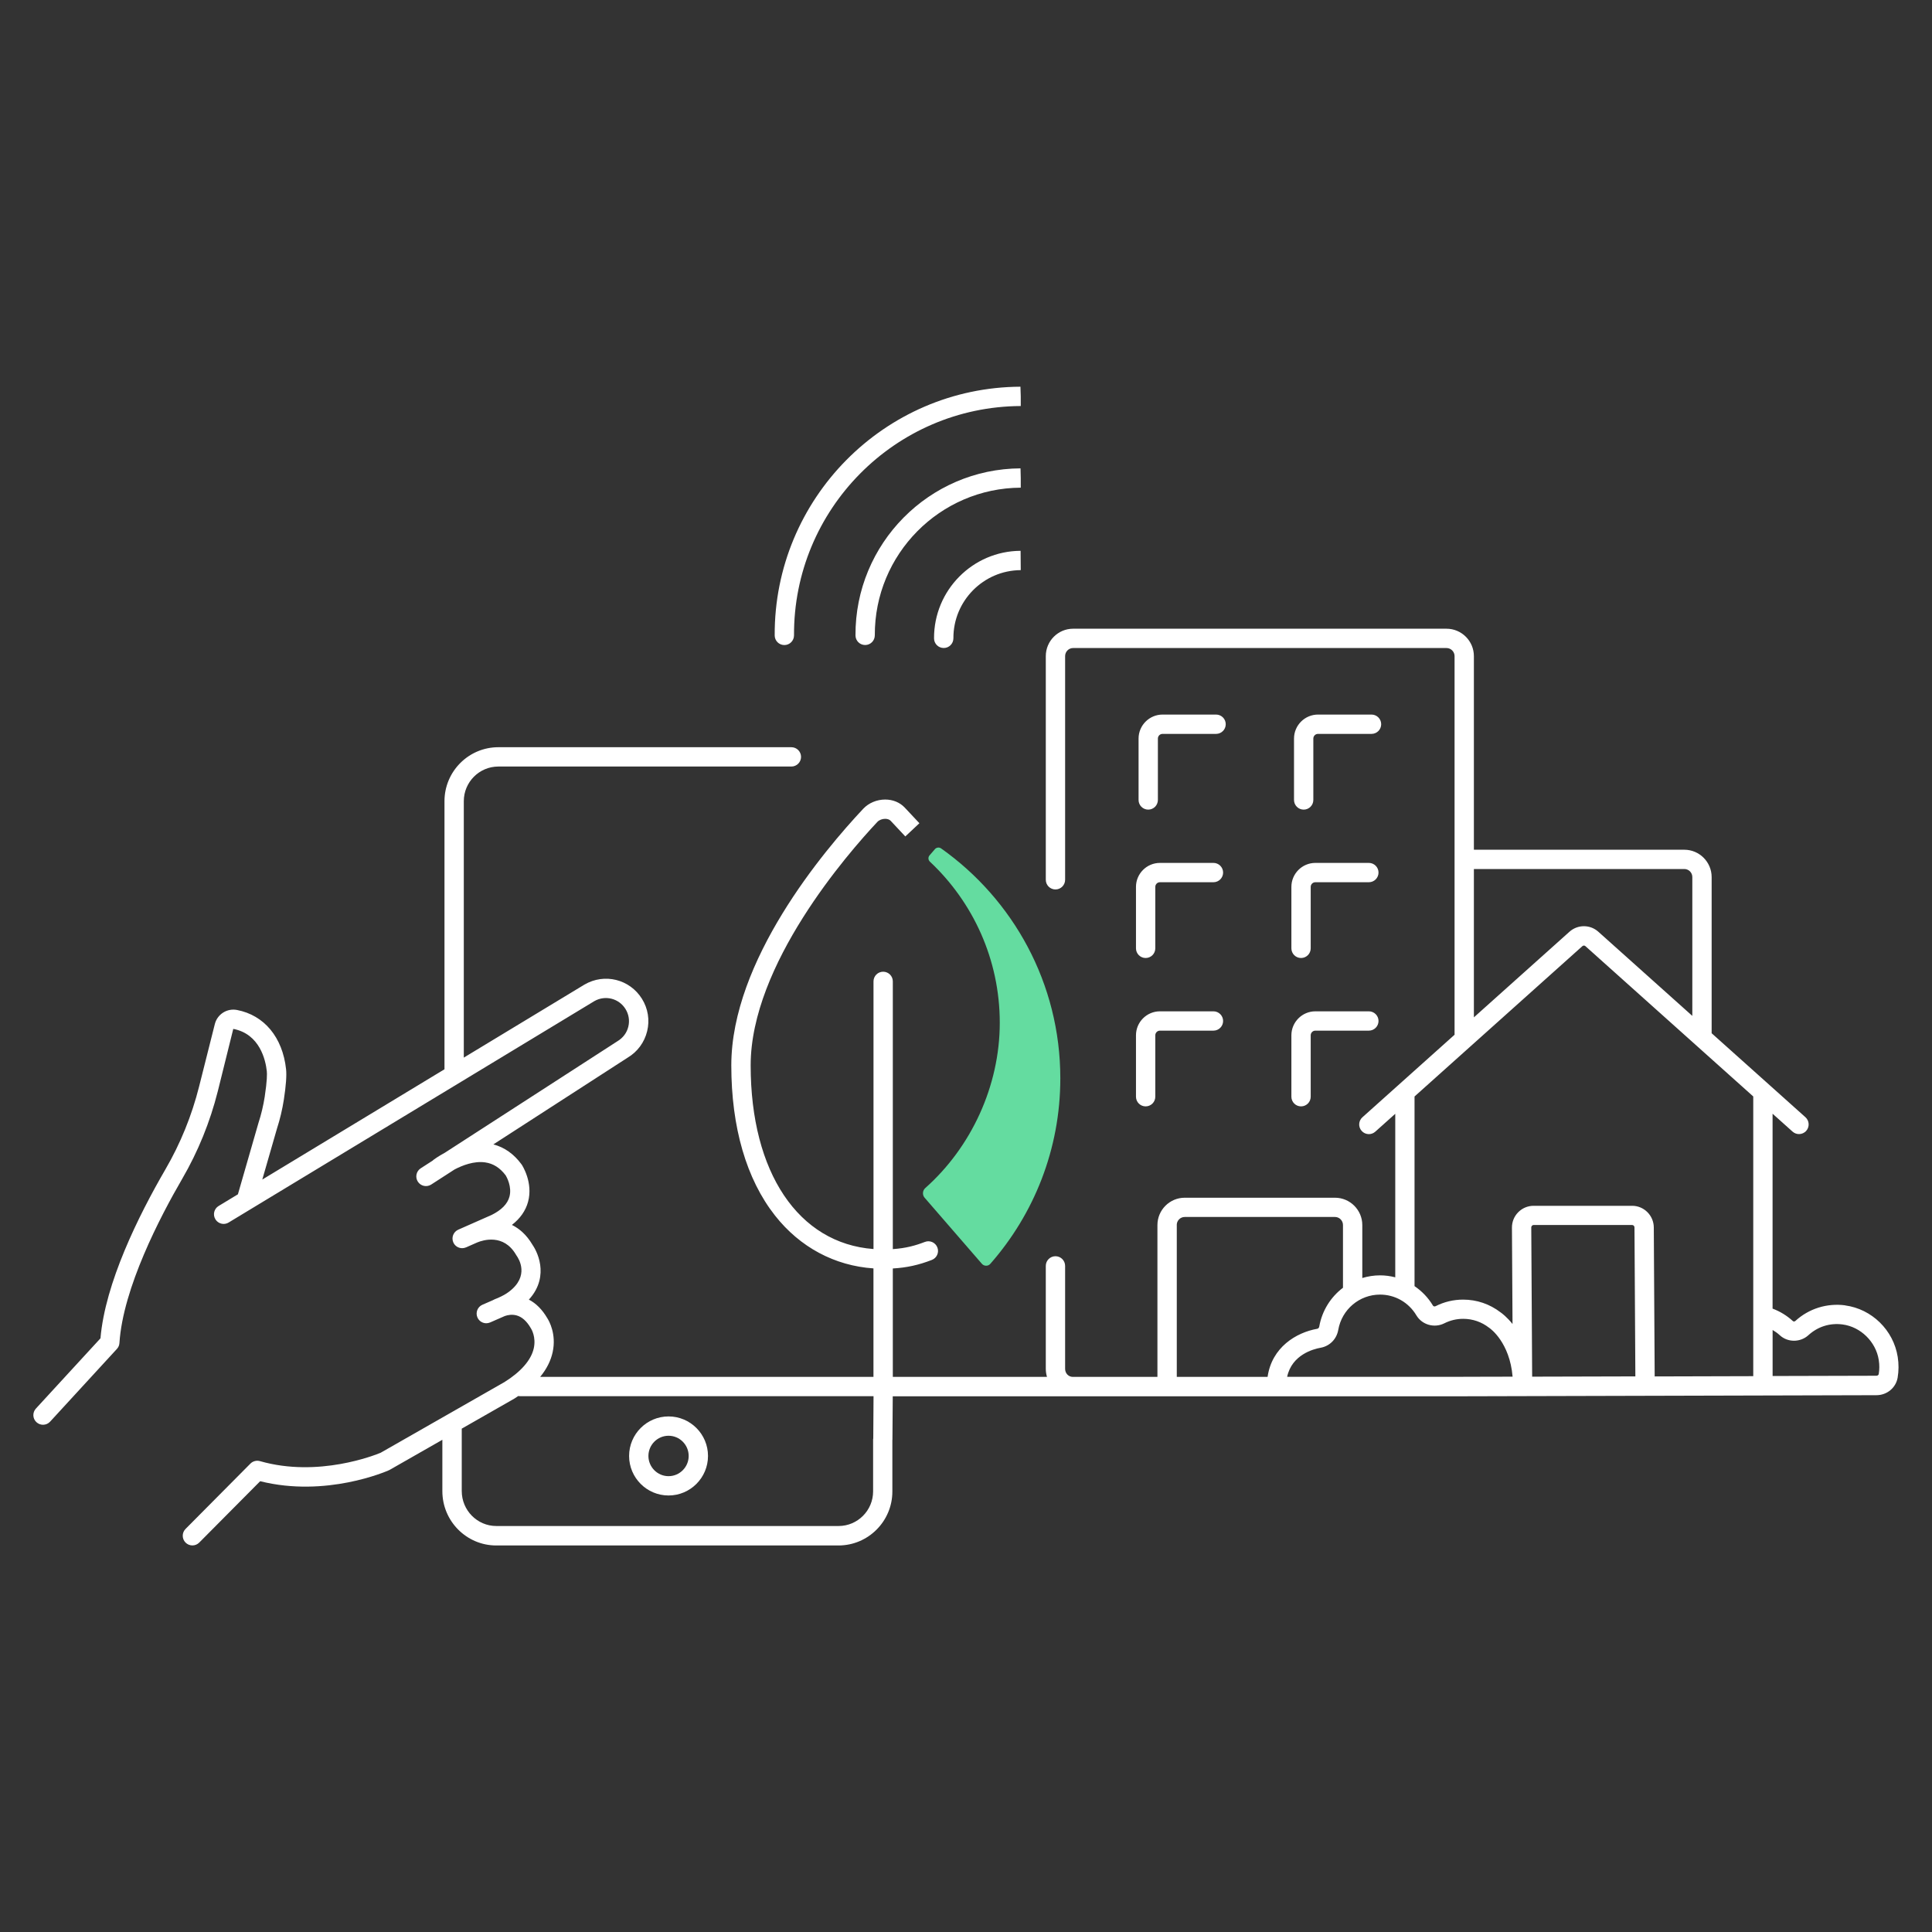 <?xml version="1.0" encoding="UTF-8"?>
<svg xmlns="http://www.w3.org/2000/svg" viewBox="0 0 500 500">
  <rect x="0" y="0" width="500" height="500" fill="#333333" stroke="none"/>
  <defs>
    <style>.cls-1{fill:none;}.cls-2{fill:#fff;}.cls-3{fill:#64dca0;}</style>
  </defs>
  <g id="Ebene_1">
    <path class="cls-3" d="M241.95,219.77l-1.38,1.59c-.42,.48-.38,1.2,.09,1.64,11.12,10.44,18.08,25.27,18.08,41.69s-7.45,32.28-19.26,42.76c-.74,.66-.83,1.78-.19,2.52l14.82,17.1c.57,.65,1.6,.67,2.17,.02,11.28-12.83,18.13-29.64,18.13-48.02,0-24.55-12.2-46.29-30.85-59.5-.51-.36-1.21-.27-1.62,.2"></path>
    <g>
      <path class="cls-2" d="M173.02,366.57c-5.63,0-10.21,4.59-10.21,10.23s4.58,10.23,10.21,10.23,10.21-4.59,10.21-10.23-4.58-10.23-10.21-10.23Zm0,15.46c-2.87,0-5.21-2.35-5.21-5.23s2.34-5.23,5.21-5.23,5.21,2.35,5.21,5.23-2.34,5.23-5.21,5.23Z"></path>
      <path class="cls-2" d="M244.24,167.7h.01c1.38,0,2.49-1.13,2.49-2.51-.05-9.68,7.77-17.59,17.43-17.64l-.04-5c-12.41,.06-22.46,10.23-22.4,22.66,0,1.38,1.12,2.49,2.5,2.49Z"></path>
      <path class="cls-2" d="M264.17,123.71l-.06-2.5c-23.67,.12-42.83,19.51-42.71,43.23,0,1.38,1.12,2.49,2.5,2.49h.01c1.38,0,2.49-1.13,2.49-2.51-.1-20.96,16.83-38.1,37.77-38.21v-2.5Z"></path>
      <path class="cls-2" d="M264.17,102.58l-.08-2.5c-35.24,.17-63.77,29.05-63.6,64.37,0,1.38,1.12,2.49,2.5,2.49h.01c1.38,0,2.49-1.13,2.49-2.51-.16-32.56,26.14-59.19,58.68-59.35v-2.5Z"></path>
      <path class="cls-2" d="M334.21,283.83c0,1.38,1.12,2.5,2.5,2.5s2.5-1.12,2.5-2.5v-15.89c0-.67,.54-1.21,1.2-1.21h13.85c1.38,0,2.5-1.12,2.5-2.5s-1.12-2.5-2.5-2.5h-13.85c-3.42,0-6.2,2.79-6.2,6.21v15.89Z"></path>
      <path class="cls-2" d="M293.99,283.83c0,1.38,1.12,2.5,2.5,2.5s2.5-1.12,2.5-2.5v-15.89c0-.67,.54-1.21,1.2-1.21h13.85c1.38,0,2.5-1.12,2.5-2.5s-1.12-2.5-2.5-2.5h-13.85c-3.42,0-6.2,2.79-6.2,6.21v15.89Z"></path>
      <path class="cls-2" d="M334.21,245.43c0,1.38,1.12,2.5,2.5,2.5s2.5-1.12,2.5-2.5v-15.9c0-.67,.54-1.21,1.2-1.21h13.85c1.38,0,2.5-1.12,2.5-2.5s-1.12-2.5-2.5-2.5h-13.85c-3.42,0-6.2,2.79-6.2,6.21v15.9Z"></path>
      <path class="cls-2" d="M293.99,245.43c0,1.38,1.12,2.5,2.5,2.5s2.5-1.12,2.5-2.5v-15.9c0-.67,.54-1.21,1.2-1.21h13.85c1.38,0,2.5-1.12,2.5-2.5s-1.12-2.5-2.5-2.5h-13.85c-3.42,0-6.2,2.79-6.2,6.21v15.9Z"></path>
      <path class="cls-2" d="M339.89,207.03v-15.89c0-.67,.54-1.21,1.21-1.21h13.85c1.38,0,2.5-1.12,2.5-2.5s-1.12-2.5-2.5-2.5h-13.85c-3.42,0-6.21,2.79-6.21,6.21v15.89c0,1.38,1.12,2.5,2.5,2.5s2.5-1.12,2.5-2.5Z"></path>
      <path class="cls-2" d="M299.66,207.03v-15.89c0-.67,.54-1.21,1.21-1.21h13.85c1.38,0,2.5-1.12,2.5-2.5s-1.12-2.5-2.5-2.5h-13.85c-3.42,0-6.21,2.79-6.21,6.21v15.89c0,1.38,1.12,2.5,2.5,2.5s2.5-1.12,2.5-2.5Z"></path>
      <path class="cls-2" d="M477.52,337.82c-4.7-.62-9.4,.85-12.88,4.04-.19,.17-.48,.19-.65,.03-1.53-1.41-3.32-2.5-5.25-3.22v-50.44l5.17,4.63c.48,.43,1.07,.64,1.67,.64,.69,0,1.37-.28,1.86-.83,.92-1.03,.83-2.61-.19-3.53l-24.28-21.74v-40.41c0-3.9-3.17-7.08-7.07-7.08h-54.46v-50.1c0-3.91-3.18-7.1-7.09-7.1h-96.63c-3.9,0-7.07,3.18-7.07,7.1v57.88c0,1.38,1.12,2.5,2.5,2.5s2.5-1.12,2.5-2.5v-57.88c0-1.16,.93-2.1,2.07-2.1h96.63c1.15,0,2.09,.94,2.09,2.1v97.98l-23.85,21.36c-1.03,.92-1.12,2.5-.19,3.53,.92,1.03,2.5,1.12,3.53,.19l5.16-4.62v42.32c-1.28-.33-2.6-.51-3.94-.51-1.59,0-3.13,.25-4.59,.69v-13.7c0-3.9-3.17-7.08-7.07-7.08h-38.88c-3.9,0-7.07,3.18-7.07,7.08v39.29h-21.82s-.03,0-.05,0h-.02c-1.12,0-2-.92-2-2.09v-26.64c0-1.38-1.12-2.5-2.5-2.5s-2.5,1.12-2.5,2.5v26.64c0,.73,.11,1.43,.31,2.09h-39.9v-28.06c3.6-.21,6.67-.88,10.1-2.21,1.29-.5,1.93-1.94,1.43-3.23s-1.94-1.93-3.23-1.43c-2.46,.95-4.91,1.63-8.3,1.86v-69.29c0-1.38-1.12-2.5-2.5-2.5s-2.5,1.12-2.5,2.5v69.27c-19.4-1.45-31.79-19.77-31.79-47.54,0-26.06,25.1-54.81,32.79-63,.46-.49,1.24-.8,2.02-.8,.6,0,1.12,.19,1.43,.52l3.78,4.04,3.65-3.42-3.79-4.04c-1.27-1.35-3.07-2.09-5.08-2.09-2.15,0-4.26,.89-5.66,2.38-10.27,10.93-34.15,39.29-34.15,66.42,0,16.03,3.91,29.47,11.31,38.86,6.46,8.21,15.44,13,25.48,13.68v28.08h-9.32c-.07,0-.14,0-.21,0h-76.73c1.67-2.02,2.75-4.16,3.24-6.42,1.01-4.69-.95-8.09-1.38-8.76-1.31-2.24-2.91-3.85-4.78-4.82,2.94-3.2,3.27-6.56,2.93-8.99-.38-2.73-1.66-4.72-2.04-5.27-1.5-2.52-3.34-4.12-5.28-5.07,2.14-1.66,3.55-3.66,4.18-5.98,1.36-4.99-1.51-9.43-1.63-9.61-.02-.04-.05-.08-.08-.11-1.97-2.67-4.41-4.39-7.27-5.14l34.74-22.44c2.56-1.52,4.35-3.96,5.06-6.85s.22-5.88-1.35-8.4c-3.16-5.06-9.67-6.69-14.87-3.67l-31.23,18.9v-66.36c0-4.95,4.01-8.97,8.94-8.97h75.84c1.38,0,2.5-1.12,2.5-2.5s-1.12-2.5-2.5-2.5h-75.84c-7.69,0-13.94,6.27-13.94,13.97v69.38l-47.15,28.54,3.79-13.16c.8-2.47,1.4-5.01,1.79-7.53,.56-3.67,.75-6.25,.57-7.89-.9-8.23-5.65-13.96-12.71-15.31-2.57-.49-5.08,1.11-5.72,3.64l-4.07,16.16c-1.9,7.54-4.82,14.74-8.69,21.4-7.05,12.14-15.62,29.48-16.84,43.78l-16.71,18.18c-.93,1.02-.87,2.6,.15,3.53,.48,.44,1.09,.66,1.69,.66,.68,0,1.35-.27,1.84-.81l17.29-18.82c.39-.42,.62-.96,.65-1.53,.91-14.21,10.56-32.72,16.24-42.48,4.11-7.07,7.21-14.7,9.22-22.69l4-16.12c6.89,1.32,8.37,8.1,8.68,10.95,.07,.66,.1,2.4-.54,6.59-.35,2.26-.88,4.53-1.63,6.83l-5.31,18.44-4.99,3.02c-1.18,.71-1.56,2.25-.84,3.43,.47,.78,1.3,1.21,2.14,1.21,.44,0,.89-.12,1.29-.36l94.62-57.28c2.81-1.63,6.36-.75,8.08,2.01,.86,1.38,1.12,3,.74,4.58s-1.36,2.9-2.83,3.78l-44.67,28.86c-1.72,.92-2.83,1.76-2.94,1.84-.07,.06-.13,.13-.2,.19l-3.09,1.99c-1.16,.75-1.49,2.3-.74,3.46s2.3,1.49,3.46,.74l6.04-3.9c2.02-1.06,5.03-2.24,7.93-1.83,2.1,.3,3.84,1.41,5.31,3.37,.21,.35,1.67,2.91,.96,5.52-.5,1.85-2.05,3.44-4.61,4.71l-5.5,2.43c-.17,.07-.33,.14-.48,.21l-2.65,1.17c-1.26,.56-1.84,2.03-1.28,3.3,.41,.94,1.33,1.49,2.29,1.49,.34,0,.68-.07,1.01-.21l2.88-1.27c1.5-.62,6.84-2.31,10.03,3.16,.04,.07,.1,.15,.14,.22,.62,.86,3.43,5.34-1.97,9.39-.74,.56-1.65,1.07-2.83,1.59-.65,.23-1.12,.47-1.36,.6l-2.66,1.16c-1.27,.55-1.84,2.03-1.29,3.29,.41,.94,1.33,1.5,2.29,1.5,.33,0,.67-.07,1-.21l3.82-1.67c.71-.24,1.81-.47,2.98-.16,1.41,.37,2.67,1.48,3.72,3.31,.02,.03,.05,.09,.07,.12,.06,.09,1.36,2.19,.69,5.13-.69,3.04-3.35,6.07-7.59,8.71l-32.02,18.28c-1.37,.57-16.12,6.51-31.25,2.17-.87-.25-1.82,0-2.46,.64l-16.79,16.91c-.97,.98-.97,2.56,.01,3.54,.49,.48,1.12,.73,1.76,.73s1.29-.25,1.77-.74l15.77-15.88c17.04,4.27,32.65-2.54,33.32-2.84,.08-.03,.15-.07,.22-.11l13.61-7.77v13.3c0,7.75,6.26,14.05,13.95,14.05h9.45s0,0,0,0h79.12c7.69,0,13.94-6.27,13.94-13.97v-13.28c0-.05,.02-.1,.02-.15l.08-11.21h46.59s.04,0,.05,0h101.02l106.9-.28c2.75,0,5.06-1.92,5.51-4.57,.29-1.74,.3-3.52,.02-5.31-1.09-6.95-6.7-12.44-13.63-13.36Zm-96.08-112.92h54.46c1.14,0,2.07,.93,2.07,2.08v35.93l-24.34-21.79c-2.12-1.89-5.31-1.89-7.44,0l-24.75,22.17v-38.4Zm-15.35,58.86l43.43-38.9c.23-.2,.56-.2,.78,0l43.44,38.9v72.39l-25.51,.07-.23-38.57c-.02-3.08-2.53-5.59-5.6-5.59h-25.5c-1.5,0-2.91,.59-3.97,1.65-1.07,1.07-1.65,2.5-1.64,4.01l.15,24.93c-1.44-1.79-2.71-2.75-3.09-3.01-2.81-2.16-6.16-3.3-9.69-3.3-2.5,0-4.9,.57-7.13,1.7-.25,.13-.56,.06-.69-.16-1.21-2.03-2.85-3.73-4.76-5.03v-49.07Zm30.2,33.91c0-.23,.12-.39,.19-.46,.08-.08,.22-.18,.42-.18h25.5c.33,0,.6,.28,.6,.63l.23,38.55-26.71,.07-.23-38.61Zm-91.75-.64c0-1.15,.93-2.08,2.07-2.08h38.88c1.14,0,2.07,.93,2.07,2.08v16.24c-3.14,2.37-5.41,5.9-6.14,10.04-.06,.31-.25,.53-.53,.58-5.47,.97-11.75,4.81-12.84,12.44h-23.5v-39.29Zm-78.56,55.3c0,.06-.02,.12-.02,.18v13.45c0,4.95-4.01,8.97-8.94,8.97h-84.16s0,0,0,0h-4.41c-4.94,0-8.95-4.06-8.95-9.05v-16.15l13.61-7.77c.36-.22,.67-.45,1.01-.67,.14,.02,.28,.04,.43,.04h82.21c.07,0,.15,0,.22,0h9.09s-.07,11.02-.07,11.02Zm152.73-16.01h-45.6c1.22-5.72,6.79-7.19,8.65-7.52,2.36-.42,4.16-2.23,4.58-4.63,.93-5.29,5.48-9.13,10.81-9.13,3.88,0,7.4,2.01,9.41,5.37,1.47,2.46,4.64,3.36,7.23,2.06,1.53-.77,3.17-1.16,4.88-1.16,2.44,0,4.75,.79,6.68,2.29,.04,.03,.1,.07,.14,.1,.23,.16,5.22,3.71,5.97,12.58l-12.75,.03Zm107.49-.68c-.04,.22-.3,.4-.58,.4l-26.87,.07v-11.91c.66,.39,1.29,.83,1.86,1.36,2.06,1.9,5.32,1.89,7.41-.02,2.43-2.22,5.57-3.21,8.85-2.77,4.68,.62,8.61,4.48,9.35,9.18,.2,1.25,.19,2.49-.01,3.7Z"></path>
    </g>
  </g>
  <g id="Ebene_2">
    <rect class="cls-1" width="500" height="500"></rect>
  </g>
</svg>

